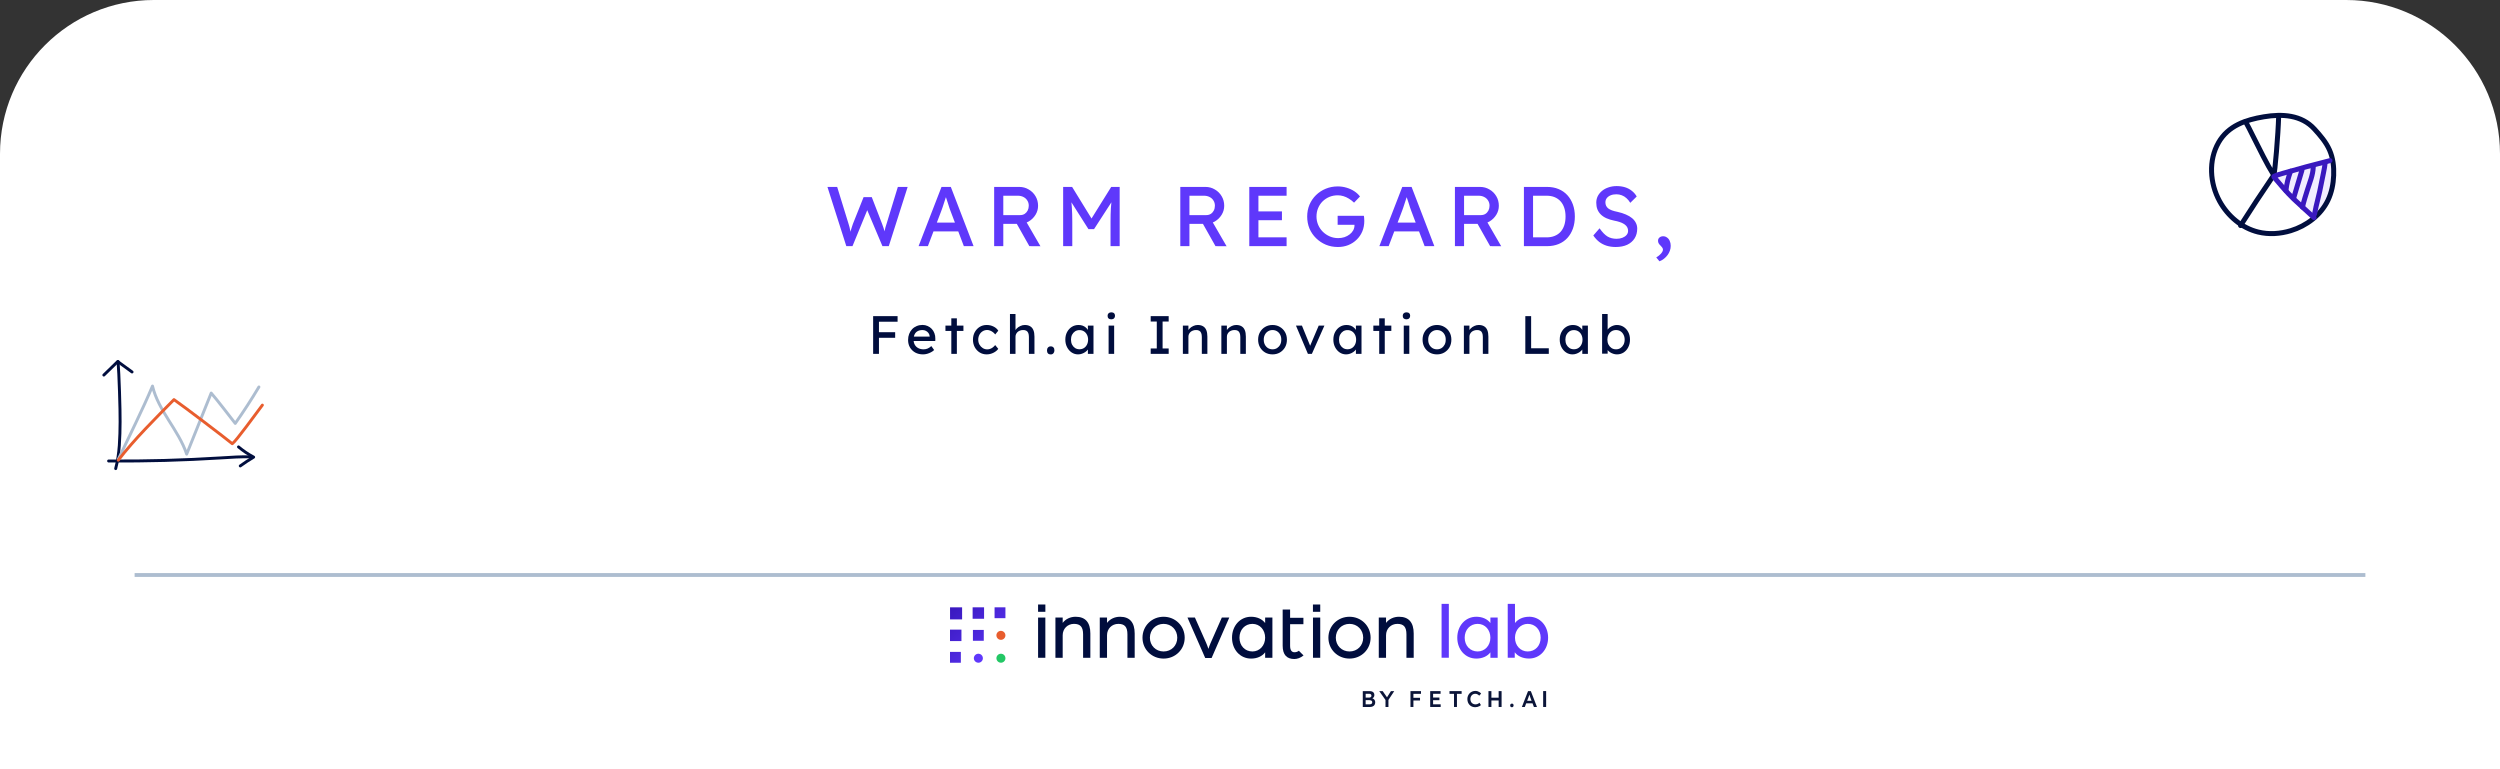 <svg width="650" height="200" viewBox="0 0 650 200" fill="none" xmlns="http://www.w3.org/2000/svg">
<rect x="0" y="0" width="650" height="200" fill="#333333" stroke="none"/>
<path d="M650 200H0V40C0 17.909 17.909 0 40 0H610C632.091 0 650 17.909 650 40V200Z" fill="white"/>
<line x1="35" y1="149.5" x2="615" y2="149.5" stroke="#ADBDD0"/>
<path d="M220.041 64L215.135 48.6H217.665L220.635 58.236C220.723 58.471 220.804 58.749 220.877 59.072C220.951 59.38 221.017 59.695 221.075 60.018C221.134 60.341 221.185 60.641 221.229 60.92C221.288 61.199 221.339 61.426 221.383 61.602L220.745 61.58C220.965 60.803 221.134 60.201 221.251 59.776C221.383 59.351 221.486 59.028 221.559 58.808C221.633 58.573 221.699 58.375 221.757 58.214L224.529 51.262H226.663L229.347 58.214C229.494 58.566 229.619 58.918 229.721 59.27C229.839 59.607 229.941 59.952 230.029 60.304C230.117 60.641 230.213 61.001 230.315 61.382L229.743 61.536C229.817 61.14 229.868 60.832 229.897 60.612C229.941 60.377 229.978 60.187 230.007 60.04C230.037 59.893 230.066 59.754 230.095 59.622C230.125 59.475 230.169 59.292 230.227 59.072C230.301 58.852 230.396 58.551 230.513 58.17L233.439 48.6H235.991L231.085 64H229.435L225.365 54.364L225.563 54.452L221.647 64H220.041ZM238.83 64L244.792 48.6H247.212L253.13 64H250.6L247.08 54.716C247.036 54.613 246.948 54.364 246.816 53.968C246.699 53.572 246.56 53.132 246.398 52.648C246.237 52.164 246.09 51.724 245.958 51.328C245.826 50.917 245.738 50.653 245.694 50.536L246.2 50.514C246.112 50.763 246.002 51.079 245.87 51.46C245.753 51.841 245.621 52.245 245.474 52.67C245.342 53.095 245.21 53.499 245.078 53.88C244.946 54.247 244.836 54.555 244.748 54.804L241.25 64H238.83ZM241.47 60.172L242.35 57.884H249.346L250.358 60.172H241.47ZM258.481 64V48.6H265.037C265.917 48.6 266.723 48.82 267.457 49.26C268.205 49.685 268.799 50.272 269.239 51.02C269.679 51.753 269.899 52.582 269.899 53.506C269.899 54.342 269.679 55.119 269.239 55.838C268.799 56.557 268.212 57.136 267.479 57.576C266.745 58.001 265.931 58.214 265.037 58.214H260.857V64H258.481ZM267.633 64L263.717 57.048L266.159 56.498L270.515 64.022L267.633 64ZM260.857 55.926H265.257C265.682 55.926 266.063 55.823 266.401 55.618C266.738 55.398 267.002 55.105 267.193 54.738C267.383 54.357 267.479 53.939 267.479 53.484C267.479 52.971 267.354 52.523 267.105 52.142C266.87 51.746 266.533 51.438 266.093 51.218C265.667 50.998 265.183 50.888 264.641 50.888H260.857V55.926ZM276.418 64V48.6H278.75L284.36 57.73L283.238 57.708L288.914 48.6H291.114V64H288.738V57.686C288.738 56.366 288.767 55.178 288.826 54.122C288.899 53.066 289.016 52.017 289.178 50.976L289.486 51.79L284.448 59.578H282.996L278.112 51.878L278.354 50.976C278.515 51.959 278.625 52.971 278.684 54.012C278.757 55.039 278.794 56.263 278.794 57.686V64H276.418ZM306.877 64V48.6H313.433C314.313 48.6 315.12 48.82 315.853 49.26C316.601 49.685 317.195 50.272 317.635 51.02C318.075 51.753 318.295 52.582 318.295 53.506C318.295 54.342 318.075 55.119 317.635 55.838C317.195 56.557 316.609 57.136 315.875 57.576C315.142 58.001 314.328 58.214 313.433 58.214H309.253V64H306.877ZM316.029 64L312.113 57.048L314.555 56.498L318.911 64.022L316.029 64ZM309.253 55.926H313.653C314.079 55.926 314.46 55.823 314.797 55.618C315.135 55.398 315.399 55.105 315.589 54.738C315.78 54.357 315.875 53.939 315.875 53.484C315.875 52.971 315.751 52.523 315.501 52.142C315.267 51.746 314.929 51.438 314.489 51.218C314.064 50.998 313.58 50.888 313.037 50.888H309.253V55.926ZM324.814 64V48.6H334.516V50.888H327.19V61.712H334.516V64H324.814ZM325.892 57.246V54.958H333.306V57.246H325.892ZM347.854 64.22C346.739 64.22 345.698 64.022 344.73 63.626C343.762 63.215 342.911 62.651 342.178 61.932C341.445 61.213 340.873 60.377 340.462 59.424C340.066 58.456 339.868 57.415 339.868 56.3C339.868 55.2 340.066 54.173 340.462 53.22C340.873 52.267 341.437 51.438 342.156 50.734C342.889 50.015 343.74 49.458 344.708 49.062C345.676 48.666 346.717 48.468 347.832 48.468C348.609 48.468 349.365 48.578 350.098 48.798C350.846 49.018 351.521 49.326 352.122 49.722C352.723 50.118 353.215 50.573 353.596 51.086L352.056 52.692C351.616 52.267 351.161 51.915 350.692 51.636C350.237 51.357 349.768 51.145 349.284 50.998C348.8 50.851 348.316 50.778 347.832 50.778C347.04 50.778 346.307 50.917 345.632 51.196C344.972 51.475 344.385 51.863 343.872 52.362C343.373 52.861 342.985 53.447 342.706 54.122C342.427 54.782 342.288 55.508 342.288 56.3C342.288 57.063 342.435 57.789 342.728 58.478C343.021 59.153 343.425 59.747 343.938 60.26C344.466 60.773 345.067 61.177 345.742 61.47C346.431 61.763 347.157 61.91 347.92 61.91C348.492 61.91 349.035 61.829 349.548 61.668C350.061 61.492 350.516 61.25 350.912 60.942C351.308 60.634 351.616 60.282 351.836 59.886C352.056 59.475 352.166 59.043 352.166 58.588V58.148L352.496 58.456H347.788V56.102H354.608C354.637 56.263 354.659 56.425 354.674 56.586C354.689 56.733 354.696 56.879 354.696 57.026C354.711 57.158 354.718 57.29 354.718 57.422C354.718 58.434 354.542 59.358 354.19 60.194C353.838 61.015 353.347 61.727 352.716 62.328C352.1 62.929 351.374 63.399 350.538 63.736C349.717 64.059 348.822 64.22 347.854 64.22ZM358.631 64L364.593 48.6H367.013L372.931 64H370.401L366.881 54.716C366.837 54.613 366.749 54.364 366.617 53.968C366.499 53.572 366.36 53.132 366.199 52.648C366.037 52.164 365.891 51.724 365.759 51.328C365.627 50.917 365.539 50.653 365.495 50.536L366.001 50.514C365.913 50.763 365.803 51.079 365.671 51.46C365.553 51.841 365.421 52.245 365.275 52.67C365.143 53.095 365.011 53.499 364.879 53.88C364.747 54.247 364.637 54.555 364.549 54.804L361.051 64H358.631ZM361.271 60.172L362.151 57.884H369.147L370.159 60.172H361.271ZM378.281 64V48.6H384.837C385.717 48.6 386.524 48.82 387.257 49.26C388.005 49.685 388.599 50.272 389.039 51.02C389.479 51.753 389.699 52.582 389.699 53.506C389.699 54.342 389.479 55.119 389.039 55.838C388.599 56.557 388.012 57.136 387.279 57.576C386.546 58.001 385.732 58.214 384.837 58.214H380.657V64H378.281ZM387.433 64L383.517 57.048L385.959 56.498L390.315 64.022L387.433 64ZM380.657 55.926H385.057C385.482 55.926 385.864 55.823 386.201 55.618C386.538 55.398 386.802 55.105 386.993 54.738C387.184 54.357 387.279 53.939 387.279 53.484C387.279 52.971 387.154 52.523 386.905 52.142C386.67 51.746 386.333 51.438 385.893 51.218C385.468 50.998 384.984 50.888 384.441 50.888H380.657V55.926ZM396.218 64V48.6H402.246C403.346 48.6 404.336 48.783 405.216 49.15C406.111 49.517 406.873 50.045 407.504 50.734C408.135 51.423 408.619 52.237 408.956 53.176C409.293 54.115 409.462 55.156 409.462 56.3C409.462 57.444 409.293 58.493 408.956 59.446C408.619 60.385 408.135 61.199 407.504 61.888C406.888 62.563 406.133 63.083 405.238 63.45C404.343 63.817 403.346 64 402.246 64H396.218ZM398.594 61.954L398.528 61.712H402.136C402.913 61.712 403.603 61.587 404.204 61.338C404.82 61.089 405.333 60.737 405.744 60.282C406.169 59.813 406.492 59.241 406.712 58.566C406.932 57.891 407.042 57.136 407.042 56.3C407.042 55.464 406.932 54.716 406.712 54.056C406.492 53.381 406.169 52.809 405.744 52.34C405.319 51.871 404.805 51.511 404.204 51.262C403.603 51.013 402.913 50.888 402.136 50.888H398.462L398.594 50.69V61.954ZM420.067 64.22C419.231 64.22 418.454 64.11 417.735 63.89C417.031 63.67 416.386 63.34 415.799 62.9C415.227 62.445 414.714 61.888 414.259 61.228L415.887 59.358C416.606 60.385 417.295 61.096 417.955 61.492C418.615 61.888 419.4 62.086 420.309 62.086C420.866 62.086 421.372 61.998 421.827 61.822C422.282 61.646 422.641 61.404 422.905 61.096C423.169 60.788 423.301 60.436 423.301 60.04C423.301 59.776 423.257 59.527 423.169 59.292C423.081 59.057 422.942 58.845 422.751 58.654C422.575 58.463 422.34 58.287 422.047 58.126C421.768 57.965 421.438 57.825 421.057 57.708C420.676 57.576 420.236 57.466 419.737 57.378C418.945 57.217 418.256 57.004 417.669 56.74C417.082 56.476 416.591 56.146 416.195 55.75C415.799 55.354 415.506 54.907 415.315 54.408C415.124 53.895 415.029 53.323 415.029 52.692C415.029 52.076 415.161 51.504 415.425 50.976C415.704 50.448 416.078 49.993 416.547 49.612C417.031 49.216 417.596 48.915 418.241 48.71C418.886 48.49 419.583 48.38 420.331 48.38C421.123 48.38 421.849 48.483 422.509 48.688C423.169 48.893 423.756 49.201 424.269 49.612C424.782 50.008 425.208 50.499 425.545 51.086L423.873 52.736C423.58 52.252 423.25 51.849 422.883 51.526C422.516 51.189 422.113 50.939 421.673 50.778C421.233 50.602 420.764 50.514 420.265 50.514C419.693 50.514 419.194 50.602 418.769 50.778C418.344 50.954 418.006 51.203 417.757 51.526C417.522 51.834 417.405 52.201 417.405 52.626C417.405 52.934 417.464 53.22 417.581 53.484C417.698 53.733 417.874 53.961 418.109 54.166C418.358 54.357 418.688 54.533 419.099 54.694C419.51 54.841 420.001 54.973 420.573 55.09C421.38 55.266 422.098 55.493 422.729 55.772C423.36 56.036 423.895 56.351 424.335 56.718C424.775 57.085 425.105 57.495 425.325 57.95C425.56 58.405 425.677 58.896 425.677 59.424C425.677 60.407 425.45 61.257 424.995 61.976C424.54 62.695 423.895 63.252 423.059 63.648C422.223 64.029 421.226 64.22 420.067 64.22ZM431.463 67.938L430.627 66.926C431.141 66.633 431.559 66.295 431.881 65.914C432.204 65.533 432.365 65.203 432.365 64.924C432.365 64.777 432.329 64.631 432.255 64.484C432.182 64.352 432.028 64.161 431.793 63.912C431.5 63.633 431.309 63.399 431.221 63.208C431.133 63.017 431.089 62.812 431.089 62.592C431.089 62.24 431.214 61.961 431.463 61.756C431.713 61.536 432.035 61.426 432.431 61.426C432.798 61.426 433.128 61.536 433.421 61.756C433.729 61.961 433.964 62.255 434.125 62.636C434.301 63.003 434.389 63.428 434.389 63.912C434.389 64.352 434.316 64.777 434.169 65.188C434.023 65.599 433.817 65.98 433.553 66.332C433.289 66.684 432.981 66.999 432.629 67.278C432.277 67.557 431.889 67.777 431.463 67.938Z" fill="#5F38FB"/>
<path d="M227.016 92V82.2H228.528V92H227.016ZM227.688 87.828V86.372H232.742V87.828H227.688ZM227.688 83.656V82.2H233.372V83.656H227.688ZM239.979 92.14C239.223 92.14 238.551 91.981 237.963 91.664C237.384 91.337 236.927 90.894 236.591 90.334C236.264 89.774 236.101 89.13 236.101 88.402C236.101 87.823 236.194 87.296 236.381 86.82C236.567 86.344 236.824 85.933 237.151 85.588C237.487 85.233 237.883 84.963 238.341 84.776C238.807 84.58 239.311 84.482 239.853 84.482C240.329 84.482 240.772 84.575 241.183 84.762C241.593 84.939 241.948 85.187 242.247 85.504C242.555 85.821 242.788 86.199 242.947 86.638C243.115 87.067 243.194 87.539 243.185 88.052L243.171 88.668H237.165L236.843 87.52H241.925L241.715 87.758V87.422C241.687 87.114 241.584 86.839 241.407 86.596C241.229 86.353 241.005 86.162 240.735 86.022C240.464 85.882 240.17 85.812 239.853 85.812C239.349 85.812 238.924 85.91 238.579 86.106C238.233 86.293 237.972 86.573 237.795 86.946C237.617 87.31 237.529 87.763 237.529 88.304C237.529 88.817 237.636 89.265 237.851 89.648C238.065 90.021 238.369 90.311 238.761 90.516C239.153 90.721 239.605 90.824 240.119 90.824C240.483 90.824 240.819 90.763 241.127 90.642C241.444 90.521 241.785 90.301 242.149 89.984L242.877 91.006C242.653 91.23 242.377 91.426 242.051 91.594C241.733 91.762 241.393 91.897 241.029 92C240.674 92.093 240.324 92.14 239.979 92.14ZM247.342 92V82.774H248.784V92H247.342ZM245.816 86.05V84.65H250.492V86.05H245.816ZM256.539 92.14C255.857 92.14 255.246 91.972 254.705 91.636C254.173 91.3 253.748 90.843 253.431 90.264C253.123 89.685 252.969 89.037 252.969 88.318C252.969 87.599 253.123 86.951 253.431 86.372C253.748 85.793 254.173 85.336 254.705 85C255.246 84.664 255.857 84.496 256.539 84.496C257.192 84.496 257.785 84.631 258.317 84.902C258.858 85.163 259.269 85.523 259.549 85.98L258.751 86.96C258.601 86.745 258.41 86.549 258.177 86.372C257.943 86.195 257.696 86.055 257.435 85.952C257.173 85.849 256.921 85.798 256.679 85.798C256.231 85.798 255.829 85.91 255.475 86.134C255.129 86.349 254.854 86.647 254.649 87.03C254.443 87.413 254.341 87.842 254.341 88.318C254.341 88.794 254.448 89.223 254.663 89.606C254.877 89.979 255.162 90.278 255.517 90.502C255.871 90.726 256.263 90.838 256.693 90.838C256.945 90.838 257.187 90.796 257.421 90.712C257.663 90.628 257.897 90.502 258.121 90.334C258.345 90.166 258.555 89.961 258.751 89.718L259.549 90.698C259.25 91.118 258.821 91.463 258.261 91.734C257.71 92.005 257.136 92.14 256.539 92.14ZM262.589 92V81.64H264.031V86.162L263.779 86.33C263.872 86.003 264.054 85.705 264.325 85.434C264.595 85.154 264.917 84.93 265.291 84.762C265.664 84.585 266.047 84.496 266.439 84.496C266.999 84.496 267.465 84.608 267.839 84.832C268.212 85.047 268.492 85.378 268.679 85.826C268.865 86.274 268.959 86.839 268.959 87.52V92H267.517V87.618C267.517 87.198 267.461 86.853 267.349 86.582C267.237 86.302 267.064 86.101 266.831 85.98C266.597 85.849 266.308 85.793 265.963 85.812C265.683 85.812 265.426 85.859 265.193 85.952C264.959 86.036 264.754 86.157 264.577 86.316C264.409 86.475 264.273 86.661 264.171 86.876C264.077 87.081 264.031 87.305 264.031 87.548V92H263.317C263.195 92 263.074 92 262.953 92C262.831 92 262.71 92 262.589 92ZM273.183 92.154C272.875 92.154 272.637 92.065 272.469 91.888C272.301 91.701 272.217 91.44 272.217 91.104C272.217 90.796 272.306 90.544 272.483 90.348C272.66 90.152 272.894 90.054 273.183 90.054C273.491 90.054 273.729 90.147 273.897 90.334C274.065 90.511 274.149 90.768 274.149 91.104C274.149 91.412 274.06 91.664 273.883 91.86C273.706 92.056 273.472 92.154 273.183 92.154ZM280.289 92.14C279.682 92.14 279.127 91.972 278.623 91.636C278.128 91.3 277.731 90.843 277.433 90.264C277.134 89.685 276.985 89.032 276.985 88.304C276.985 87.567 277.134 86.913 277.433 86.344C277.741 85.765 278.151 85.313 278.665 84.986C279.187 84.659 279.771 84.496 280.415 84.496C280.797 84.496 281.147 84.552 281.465 84.664C281.782 84.776 282.057 84.935 282.291 85.14C282.533 85.336 282.729 85.565 282.879 85.826C283.037 86.087 283.135 86.367 283.173 86.666L282.851 86.554V84.65H284.307V92H282.851V90.25L283.187 90.152C283.131 90.404 283.014 90.651 282.837 90.894C282.669 91.127 282.449 91.337 282.179 91.524C281.917 91.711 281.623 91.86 281.297 91.972C280.979 92.084 280.643 92.14 280.289 92.14ZM280.667 90.81C281.105 90.81 281.493 90.703 281.829 90.488C282.165 90.273 282.426 89.979 282.613 89.606C282.809 89.223 282.907 88.789 282.907 88.304C282.907 87.828 282.809 87.403 282.613 87.03C282.426 86.657 282.165 86.363 281.829 86.148C281.493 85.933 281.105 85.826 280.667 85.826C280.237 85.826 279.855 85.933 279.519 86.148C279.192 86.363 278.931 86.657 278.735 87.03C278.548 87.403 278.455 87.828 278.455 88.304C278.455 88.789 278.548 89.223 278.735 89.606C278.931 89.979 279.192 90.273 279.519 90.488C279.855 90.703 280.237 90.81 280.667 90.81ZM288.238 92V84.65H289.68V92H288.238ZM288.938 83.026C288.63 83.026 288.392 82.947 288.224 82.788C288.056 82.629 287.972 82.405 287.972 82.116C287.972 81.845 288.056 81.626 288.224 81.458C288.401 81.29 288.639 81.206 288.938 81.206C289.246 81.206 289.484 81.285 289.652 81.444C289.82 81.603 289.904 81.827 289.904 82.116C289.904 82.387 289.815 82.606 289.638 82.774C289.47 82.942 289.237 83.026 288.938 83.026ZM299.18 92V90.6H300.762V83.6H299.18V82.2H303.856V83.6H302.274V90.6H303.856V92H299.18ZM307.546 92V84.65H308.988V86.162L308.736 86.33C308.829 86.003 309.011 85.705 309.282 85.434C309.552 85.154 309.874 84.93 310.248 84.762C310.621 84.585 311.004 84.496 311.396 84.496C311.956 84.496 312.422 84.608 312.796 84.832C313.169 85.047 313.449 85.378 313.636 85.826C313.822 86.274 313.916 86.839 313.916 87.52V92H312.474V87.618C312.474 87.198 312.418 86.853 312.306 86.582C312.194 86.302 312.021 86.101 311.788 85.98C311.554 85.849 311.265 85.793 310.92 85.812C310.64 85.812 310.383 85.859 310.15 85.952C309.916 86.036 309.711 86.157 309.534 86.316C309.366 86.475 309.23 86.661 309.128 86.876C309.034 87.081 308.988 87.305 308.988 87.548V92H308.274C308.152 92 308.031 92 307.91 92C307.788 92 307.667 92 307.546 92ZM317.552 92V84.65H318.994V86.162L318.742 86.33C318.835 86.003 319.017 85.705 319.288 85.434C319.559 85.154 319.881 84.93 320.254 84.762C320.627 84.585 321.01 84.496 321.402 84.496C321.962 84.496 322.429 84.608 322.802 84.832C323.175 85.047 323.455 85.378 323.642 85.826C323.829 86.274 323.922 86.839 323.922 87.52V92H322.48V87.618C322.48 87.198 322.424 86.853 322.312 86.582C322.2 86.302 322.027 86.101 321.794 85.98C321.561 85.849 321.271 85.793 320.926 85.812C320.646 85.812 320.389 85.859 320.156 85.952C319.923 86.036 319.717 86.157 319.54 86.316C319.372 86.475 319.237 86.661 319.134 86.876C319.041 87.081 318.994 87.305 318.994 87.548V92H318.28C318.159 92 318.037 92 317.916 92C317.795 92 317.673 92 317.552 92ZM330.862 92.14C330.143 92.14 329.499 91.977 328.93 91.65C328.37 91.314 327.927 90.861 327.6 90.292C327.273 89.713 327.11 89.055 327.11 88.318C327.11 87.581 327.273 86.927 327.6 86.358C327.927 85.779 328.37 85.327 328.93 85C329.499 84.664 330.143 84.496 330.862 84.496C331.571 84.496 332.206 84.664 332.766 85C333.335 85.327 333.783 85.779 334.11 86.358C334.437 86.927 334.6 87.581 334.6 88.318C334.6 89.055 334.437 89.713 334.11 90.292C333.783 90.861 333.335 91.314 332.766 91.65C332.206 91.977 331.571 92.14 330.862 92.14ZM330.862 90.824C331.301 90.824 331.693 90.717 332.038 90.502C332.383 90.278 332.654 89.979 332.85 89.606C333.046 89.223 333.139 88.794 333.13 88.318C333.139 87.833 333.046 87.403 332.85 87.03C332.654 86.647 332.383 86.349 332.038 86.134C331.693 85.919 331.301 85.812 330.862 85.812C330.423 85.812 330.027 85.924 329.672 86.148C329.327 86.363 329.056 86.661 328.86 87.044C328.664 87.417 328.571 87.842 328.58 88.318C328.571 88.794 328.664 89.223 328.86 89.606C329.056 89.979 329.327 90.278 329.672 90.502C330.027 90.717 330.423 90.824 330.862 90.824ZM340.054 92L336.946 84.65H338.5L340.74 90.152L340.474 90.278L342.868 84.65H344.352L341.09 92H340.054ZM349.975 92.14C349.368 92.14 348.813 91.972 348.309 91.636C347.814 91.3 347.417 90.843 347.119 90.264C346.82 89.685 346.671 89.032 346.671 88.304C346.671 87.567 346.82 86.913 347.119 86.344C347.427 85.765 347.837 85.313 348.351 84.986C348.873 84.659 349.457 84.496 350.101 84.496C350.483 84.496 350.833 84.552 351.151 84.664C351.468 84.776 351.743 84.935 351.977 85.14C352.219 85.336 352.415 85.565 352.565 85.826C352.723 86.087 352.821 86.367 352.859 86.666L352.537 86.554V84.65H353.993V92H352.537V90.25L352.873 90.152C352.817 90.404 352.7 90.651 352.523 90.894C352.355 91.127 352.135 91.337 351.865 91.524C351.603 91.711 351.309 91.86 350.983 91.972C350.665 92.084 350.329 92.14 349.975 92.14ZM350.353 90.81C350.791 90.81 351.179 90.703 351.515 90.488C351.851 90.273 352.112 89.979 352.299 89.606C352.495 89.223 352.593 88.789 352.593 88.304C352.593 87.828 352.495 87.403 352.299 87.03C352.112 86.657 351.851 86.363 351.515 86.148C351.179 85.933 350.791 85.826 350.353 85.826C349.923 85.826 349.541 85.933 349.205 86.148C348.878 86.363 348.617 86.657 348.421 87.03C348.234 87.403 348.141 87.828 348.141 88.304C348.141 88.789 348.234 89.223 348.421 89.606C348.617 89.979 348.878 90.273 349.205 90.488C349.541 90.703 349.923 90.81 350.353 90.81ZM358.596 92V82.774H360.038V92H358.596ZM357.07 86.05V84.65H361.746V86.05H357.07ZM364.977 92V84.65H366.419V92H364.977ZM365.677 83.026C365.369 83.026 365.131 82.947 364.963 82.788C364.795 82.629 364.711 82.405 364.711 82.116C364.711 81.845 364.795 81.626 364.963 81.458C365.14 81.29 365.378 81.206 365.677 81.206C365.985 81.206 366.223 81.285 366.391 81.444C366.559 81.603 366.643 81.827 366.643 82.116C366.643 82.387 366.554 82.606 366.377 82.774C366.209 82.942 365.976 83.026 365.677 83.026ZM373.62 92.14C372.901 92.14 372.257 91.977 371.688 91.65C371.128 91.314 370.684 90.861 370.358 90.292C370.031 89.713 369.868 89.055 369.868 88.318C369.868 87.581 370.031 86.927 370.358 86.358C370.684 85.779 371.128 85.327 371.688 85C372.257 84.664 372.901 84.496 373.62 84.496C374.329 84.496 374.964 84.664 375.524 85C376.093 85.327 376.541 85.779 376.868 86.358C377.194 86.927 377.358 87.581 377.358 88.318C377.358 89.055 377.194 89.713 376.868 90.292C376.541 90.861 376.093 91.314 375.524 91.65C374.964 91.977 374.329 92.14 373.62 92.14ZM373.62 90.824C374.058 90.824 374.45 90.717 374.796 90.502C375.141 90.278 375.412 89.979 375.608 89.606C375.804 89.223 375.897 88.794 375.888 88.318C375.897 87.833 375.804 87.403 375.608 87.03C375.412 86.647 375.141 86.349 374.796 86.134C374.45 85.919 374.058 85.812 373.62 85.812C373.181 85.812 372.784 85.924 372.43 86.148C372.084 86.363 371.814 86.661 371.618 87.044C371.422 87.417 371.328 87.842 371.338 88.318C371.328 88.794 371.422 89.223 371.618 89.606C371.814 89.979 372.084 90.278 372.43 90.502C372.784 90.717 373.181 90.824 373.62 90.824ZM380.609 92V84.65H382.051V86.162L381.799 86.33C381.892 86.003 382.074 85.705 382.345 85.434C382.615 85.154 382.937 84.93 383.311 84.762C383.684 84.585 384.067 84.496 384.459 84.496C385.019 84.496 385.485 84.608 385.859 84.832C386.232 85.047 386.512 85.378 386.699 85.826C386.885 86.274 386.979 86.839 386.979 87.52V92H385.537V87.618C385.537 87.198 385.481 86.853 385.369 86.582C385.257 86.302 385.084 86.101 384.851 85.98C384.617 85.849 384.328 85.793 383.983 85.812C383.703 85.812 383.446 85.859 383.213 85.952C382.979 86.036 382.774 86.157 382.597 86.316C382.429 86.475 382.293 86.661 382.191 86.876C382.097 87.081 382.051 87.305 382.051 87.548V92H381.337C381.215 92 381.094 92 380.973 92C380.851 92 380.73 92 380.609 92ZM396.583 92V82.2H398.095V90.544H402.687V92H396.583ZM408.834 92.14C408.228 92.14 407.672 91.972 407.168 91.636C406.674 91.3 406.277 90.843 405.978 90.264C405.68 89.685 405.53 89.032 405.53 88.304C405.53 87.567 405.68 86.913 405.978 86.344C406.286 85.765 406.697 85.313 407.21 84.986C407.733 84.659 408.316 84.496 408.96 84.496C409.343 84.496 409.693 84.552 410.01 84.664C410.328 84.776 410.603 84.935 410.836 85.14C411.079 85.336 411.275 85.565 411.424 85.826C411.583 86.087 411.681 86.367 411.718 86.666L411.396 86.554V84.65H412.852V92H411.396V90.25L411.732 90.152C411.676 90.404 411.56 90.651 411.382 90.894C411.214 91.127 410.995 91.337 410.724 91.524C410.463 91.711 410.169 91.86 409.842 91.972C409.525 92.084 409.189 92.14 408.834 92.14ZM409.212 90.81C409.651 90.81 410.038 90.703 410.374 90.488C410.71 90.273 410.972 89.979 411.158 89.606C411.354 89.223 411.452 88.789 411.452 88.304C411.452 87.828 411.354 87.403 411.158 87.03C410.972 86.657 410.71 86.363 410.374 86.148C410.038 85.933 409.651 85.826 409.212 85.826C408.783 85.826 408.4 85.933 408.064 86.148C407.738 86.363 407.476 86.657 407.28 87.03C407.094 87.403 407 87.828 407 88.304C407 88.789 407.094 89.223 407.28 89.606C407.476 89.979 407.738 90.273 408.064 90.488C408.4 90.703 408.783 90.81 409.212 90.81ZM420.41 92.14C420.092 92.14 419.775 92.089 419.458 91.986C419.15 91.883 418.865 91.748 418.604 91.58C418.352 91.403 418.137 91.211 417.96 91.006C417.792 90.791 417.68 90.577 417.624 90.362L417.988 90.166V91.958H416.546V81.64H417.988V86.33L417.764 86.204C417.81 85.989 417.913 85.784 418.072 85.588C418.23 85.383 418.431 85.201 418.674 85.042C418.926 84.874 419.196 84.743 419.486 84.65C419.775 84.547 420.069 84.496 420.368 84.496C421.03 84.496 421.618 84.659 422.132 84.986C422.645 85.313 423.051 85.765 423.35 86.344C423.648 86.913 423.798 87.567 423.798 88.304C423.798 89.041 423.648 89.699 423.35 90.278C423.06 90.857 422.659 91.314 422.146 91.65C421.632 91.977 421.054 92.14 420.41 92.14ZM420.172 90.824C420.601 90.824 420.984 90.717 421.32 90.502C421.656 90.278 421.922 89.979 422.118 89.606C422.314 89.223 422.412 88.789 422.412 88.304C422.412 87.828 422.314 87.403 422.118 87.03C421.931 86.647 421.67 86.349 421.334 86.134C420.998 85.919 420.61 85.812 420.172 85.812C419.733 85.812 419.346 85.919 419.01 86.134C418.674 86.349 418.408 86.647 418.212 87.03C418.016 87.403 417.918 87.828 417.918 88.304C417.918 88.789 418.016 89.223 418.212 89.606C418.408 89.979 418.674 90.278 419.01 90.502C419.346 90.717 419.733 90.824 420.172 90.824Z" fill="#000D3D"/>
<g clip-path="url(#clip0_184_6)">
<path d="M357.115 181.713C357.026 181.647 356.922 181.598 356.812 181.559C356.949 181.498 357.065 181.41 357.153 181.295C357.274 181.135 357.335 180.943 357.335 180.717C357.335 180.491 357.285 180.31 357.192 180.156C357.092 180.002 356.955 179.886 356.768 179.804C356.581 179.727 356.35 179.688 356.08 179.688H354.325V183.815H356.14C356.355 183.815 356.553 183.788 356.724 183.738C356.894 183.683 357.043 183.606 357.17 183.507C357.296 183.402 357.39 183.276 357.456 183.122C357.522 182.968 357.555 182.792 357.555 182.594C357.555 182.406 357.516 182.236 357.439 182.087C357.362 181.939 357.258 181.818 357.12 181.719M355.067 180.381H355.948C356.151 180.381 356.306 180.425 356.416 180.513C356.52 180.602 356.575 180.723 356.575 180.882C356.575 180.981 356.553 181.069 356.504 181.141C356.454 181.218 356.394 181.273 356.306 181.317C356.223 181.361 356.124 181.383 356.008 181.383H355.073V180.381H355.067ZM356.702 182.869C356.647 182.951 356.57 183.017 356.471 183.061C356.372 183.105 356.251 183.127 356.102 183.127H355.067V182.043H356.069C356.212 182.043 356.339 182.065 356.449 182.104C356.553 182.148 356.636 182.203 356.691 182.285C356.746 182.362 356.779 182.456 356.779 182.566C356.779 182.682 356.751 182.786 356.702 182.869Z" fill="#0B1539"/>
<path d="M361.643 179.688L360.62 181.3L359.497 179.688H358.6L360.229 181.988V183.815H360.994V181.977L362.507 179.688H361.643Z" fill="#0B1539"/>
<path d="M367.075 179.688H366.723V183.815H367.488V182.126H369.205V181.427H367.488V180.398H369.458V179.688H367.488H367.075Z" fill="#0B1539"/>
<path d="M372.604 182.049H374.25V181.361H372.604V180.387H374.553V179.688H371.851V183.815H374.575V183.122H372.604V182.049Z" fill="#0B1539"/>
<path d="M376.866 180.398H378.043V183.815H378.808V180.398H380.024V179.688H376.866V180.398Z" fill="#0B1539"/>
<path d="M382.67 180.761C382.785 180.64 382.923 180.546 383.082 180.48C383.242 180.414 383.412 180.381 383.594 180.381C383.715 180.381 383.836 180.397 383.952 180.436C384.067 180.474 384.177 180.529 384.287 180.601C384.397 180.673 384.502 180.761 384.601 180.871L385.091 180.337C384.986 180.199 384.854 180.078 384.695 179.974C384.535 179.869 384.364 179.787 384.177 179.726C383.99 179.665 383.792 179.638 383.594 179.638C383.297 179.638 383.027 179.693 382.774 179.798C382.521 179.902 382.301 180.051 382.114 180.243C381.927 180.436 381.778 180.662 381.673 180.915C381.569 181.168 381.514 181.448 381.514 181.746C381.514 182.043 381.563 182.34 381.662 182.604C381.762 182.863 381.905 183.094 382.086 183.281C382.268 183.473 382.482 183.617 382.73 183.721C382.978 183.82 383.253 183.875 383.55 183.875C383.743 183.875 383.935 183.853 384.128 183.804C384.32 183.754 384.496 183.688 384.656 183.6C384.816 183.512 384.937 183.418 385.036 183.314L384.656 182.709C384.568 182.797 384.474 182.868 384.37 182.934C384.265 183 384.155 183.05 384.029 183.083C383.908 183.116 383.781 183.138 383.655 183.138C383.456 183.138 383.269 183.105 383.104 183.039C382.939 182.973 382.796 182.879 382.675 182.758C382.554 182.637 382.46 182.494 382.4 182.323C382.339 182.153 382.301 181.966 382.301 181.757C382.301 181.547 382.334 181.366 382.4 181.201C382.466 181.036 382.559 180.887 382.675 180.766" fill="#0B1539"/>
<path d="M389.648 181.4H387.766V179.688H387.001V183.815H387.766V182.121H389.648V183.815H390.412V179.688H389.648V181.4Z" fill="#0B1539"/>
<path d="M393.085 182.94C392.953 182.94 392.843 182.984 392.766 183.072C392.684 183.16 392.645 183.276 392.645 183.413C392.645 183.562 392.684 183.677 392.761 183.76C392.838 183.842 392.948 183.881 393.091 183.881C393.223 183.881 393.333 183.837 393.41 183.749C393.493 183.661 393.531 183.545 393.531 183.408C393.531 183.254 393.493 183.138 393.416 183.055C393.339 182.973 393.229 182.934 393.091 182.934" fill="#0B1539"/>
<path d="M397.292 179.688L395.685 183.815H396.45L396.807 182.874H398.458L398.816 183.815H399.614L398.018 179.688H397.297H397.292ZM397.06 182.208L397.336 181.487C397.363 181.41 397.396 181.322 397.429 181.223C397.462 181.124 397.495 181.025 397.534 180.915C397.572 180.811 397.6 180.706 397.633 180.607V180.579C397.671 180.684 397.704 180.794 397.743 180.91C397.781 181.031 397.82 181.141 397.853 181.245C397.886 181.344 397.913 181.421 397.93 181.471L398.211 182.208H397.066H397.06Z" fill="#0B1539"/>
<path d="M401.997 179.677H401.221V183.815H401.997V179.677Z" fill="#0B1539"/>
<path d="M376.697 157H374.81V171.016H376.697V157Z" fill="#5F38FB"/>
<path d="M387.504 161.985C386.706 160.945 385.402 160.356 383.839 160.356C381.022 160.356 378.892 162.695 378.892 165.804C378.892 168.913 381.016 171.23 383.839 171.23C385.407 171.23 386.712 170.647 387.504 169.607V171.021H389.392V160.565H387.504V161.985ZM384.191 169.381C382.238 169.381 380.818 167.879 380.818 165.804C380.818 163.73 382.238 162.205 384.191 162.205C386.145 162.205 387.499 163.785 387.499 165.804C387.499 167.824 386.079 169.381 384.191 169.381Z" fill="#5F38FB"/>
<path d="M397.555 160.357C396.019 160.357 394.688 160.957 393.895 161.986V157H392.008V171.016H393.835V169.597C394.633 170.637 395.959 171.22 397.56 171.22C400.378 171.22 402.507 168.887 402.507 165.794C402.507 162.701 400.383 160.346 397.56 160.346M397.203 169.382C395.315 169.382 393.895 167.841 393.895 165.805C393.895 163.769 395.348 162.206 397.203 162.206C399.156 162.206 400.57 163.719 400.57 165.805C400.57 167.891 399.151 169.382 397.203 169.382Z" fill="#5F38FB"/>
<path d="M271.79 160.565H269.902V171.021H271.79V160.565Z" fill="#000D3D"/>
<path d="M279.667 160.357C278.291 160.357 277.064 160.94 276.299 161.947V160.566H274.411V171.022H276.299V165.161C276.299 163.477 277.559 162.206 279.232 162.206C280.905 162.206 281.604 163.02 281.604 164.93V171.022H283.491V164.721C283.491 161.826 282.204 160.357 279.672 160.357" fill="#000D3D"/>
<path d="M291.194 160.357C289.818 160.357 288.591 160.946 287.826 161.947V160.566H285.939V171.022H287.826V165.161C287.826 163.477 289.086 162.206 290.759 162.206C292.432 162.206 293.131 163.02 293.131 164.93V171.022H295.019V164.721C295.019 161.826 293.731 160.357 291.2 160.357" fill="#000D3D"/>
<path d="M302.535 160.357C299.459 160.357 297.048 162.751 297.048 165.805C297.048 168.859 299.459 171.231 302.535 171.231C305.611 171.231 308.021 168.848 308.021 165.805C308.021 162.762 305.611 160.357 302.535 160.357ZM302.535 169.382C300.504 169.382 298.974 167.841 298.974 165.805C298.974 163.769 300.504 162.206 302.535 162.206C304.565 162.206 306.09 163.752 306.09 165.805C306.09 167.858 304.56 169.382 302.535 169.382Z" fill="#000D3D"/>
<path d="M314.774 167.136C314.526 167.692 314.317 168.303 314.185 168.71C314.053 168.303 313.844 167.692 313.596 167.136L310.68 160.566H308.743L313.36 171.082H315.016L319.611 160.566H317.674L314.779 167.136H314.774Z" fill="#000D3D"/>
<path d="M328.938 161.986C328.14 160.946 326.836 160.357 325.273 160.357C322.455 160.357 320.326 162.696 320.326 165.805C320.326 168.914 322.45 171.231 325.273 171.231C326.841 171.231 328.145 170.648 328.938 169.607V171.022H330.825V160.566H328.938V161.986ZM325.631 169.382C323.677 169.382 322.263 167.88 322.263 165.805C322.263 163.73 323.683 162.206 325.631 162.206C327.579 162.206 328.938 163.785 328.938 165.805C328.938 167.825 327.518 169.382 325.631 169.382Z" fill="#000D3D"/>
<path d="M350.871 160.357C347.795 160.357 345.385 162.751 345.385 165.805C345.385 168.859 347.795 171.231 350.871 171.231C353.948 171.231 356.358 168.848 356.358 165.805C356.358 162.762 353.948 160.357 350.871 160.357ZM350.871 169.382C348.841 169.382 347.311 167.841 347.311 165.805C347.311 163.769 348.841 162.206 350.871 162.206C352.902 162.206 354.432 163.752 354.432 165.805C354.432 167.858 352.902 169.382 350.871 169.382Z" fill="#000D3D"/>
<path d="M363.743 160.357C362.368 160.357 361.14 160.94 360.37 161.947V160.566H358.482V171.022H360.37V165.161C360.37 163.477 361.63 162.206 363.303 162.206C364.976 162.206 365.675 163.02 365.675 164.93V171.022H367.562V164.721C367.562 161.826 366.275 160.357 363.743 160.357Z" fill="#000D3D"/>
<path d="M336.559 169.585C335.916 169.585 335.426 169.15 335.426 167.895V162.293H338.887V160.632H335.426V158.485H333.494V167.89C333.494 170.267 334.589 171.346 336.532 171.346C337.253 171.346 338.144 171.06 338.92 170.416L337.704 169.2C337.396 169.447 336.989 169.585 336.554 169.585" fill="#000D3D"/>
<path d="M271.796 157.17H269.898V159.069H271.796V157.17Z" fill="#000D3D"/>
<path d="M343.263 160.566H341.376V171.021H343.263V160.566Z" fill="#000D3D"/>
<path d="M343.262 157.17H341.363V159.069H343.262V157.17Z" fill="#000D3D"/>
<path d="M261.213 164.534C261.339 164.726 261.411 164.952 261.411 165.189C261.411 165.502 261.29 165.799 261.064 166.019C260.839 166.24 260.547 166.361 260.233 166.361C260.002 166.361 259.771 166.295 259.578 166.163C259.386 166.036 259.237 165.849 259.144 165.634C259.056 165.42 259.034 165.183 259.078 164.957C259.122 164.732 259.237 164.517 259.402 164.358C259.567 164.193 259.776 164.082 260.002 164.038C260.228 163.994 260.464 164.016 260.679 164.104C260.894 164.193 261.075 164.347 261.207 164.539L261.213 164.534Z" fill="#E85D2E"/>
<path d="M260.687 170.053C260.472 169.965 260.236 169.943 260.01 169.987C259.784 170.031 259.575 170.147 259.41 170.306C259.245 170.472 259.135 170.681 259.086 170.906C259.041 171.132 259.064 171.369 259.152 171.583C259.24 171.798 259.388 171.979 259.586 172.111C259.779 172.238 260.005 172.31 260.241 172.31C260.555 172.31 260.852 172.188 261.072 171.968C261.292 171.748 261.419 171.451 261.419 171.137C261.419 170.906 261.353 170.675 261.221 170.483C261.089 170.29 260.907 170.141 260.692 170.048L260.687 170.053Z" fill="#23C765"/>
<path d="M254.819 170.053C254.605 169.965 254.368 169.943 254.143 169.987C253.917 170.031 253.708 170.147 253.543 170.306C253.378 170.472 253.268 170.681 253.218 170.906C253.174 171.132 253.196 171.369 253.284 171.583C253.372 171.798 253.521 171.979 253.719 172.111C253.911 172.238 254.137 172.31 254.374 172.31C254.687 172.31 254.984 172.188 255.205 171.968C255.425 171.748 255.551 171.451 255.551 171.137C255.551 170.906 255.485 170.675 255.353 170.483C255.221 170.29 255.039 170.141 254.825 170.048L254.819 170.053Z" fill="#5F38FB"/>
<path fill-rule="evenodd" clip-rule="evenodd" d="M255.859 157.903H252.882V160.88H255.859V157.903ZM258.588 157.903H261.411V160.726H258.588V157.903ZM252.959 163.78H255.782V166.603H252.959V163.78ZM247.01 157.908H250.147V161.045H247.01V157.908ZM249.822 169.492H246.999V172.315H249.822V169.492ZM246.999 163.703H249.976V166.68H246.999V163.703Z" fill="url(#paint0_linear_184_6)"/>
</g>
<path d="M30.078 121.834C31.123 117.888 31.18 113.759 31.227 109.68C31.265 106.706 30.952 96.964 30.697 94" stroke="#010E3E" stroke-width="0.766" stroke-linecap="round" stroke-linejoin="round"/>
<path d="M27 97.514L30.611 94C31.852 94.903 33.09 95.809 34.33 96.712" stroke="#010E3E" stroke-width="0.766" stroke-linecap="round" stroke-linejoin="round"/>
<path d="M28.24 119.858C37.995 119.934 47.753 119.665 57.489 119.053C60.081 118.889 62.672 118.702 65.267 118.781" stroke="#010E3E" stroke-width="0.766" stroke-linecap="round" stroke-linejoin="round"/>
<path d="M62.016 116.199C63.228 117.219 64.547 118.109 65.946 118.851C64.756 119.564 63.594 120.328 62.47 121.14" stroke="#010E3E" stroke-width="0.766" stroke-linecap="round" stroke-linejoin="round"/>
<path d="M30.757 119.428C33.645 113.301 37.029 106.621 39.65 100.374C41.168 106.826 46.44 111.786 48.536 118.074C50.658 112.78 52.782 107.489 54.91 102.198C56.217 103.657 60.09 108.704 61.167 110.087C63.336 107.009 65.388 103.846 67.317 100.61" stroke="#ADBDD0" stroke-width="0.766" stroke-linecap="round" stroke-linejoin="round"/>
<path d="M30.757 119.65C34.836 114.302 40.508 108.689 45.231 103.9C47.637 105.545 58.676 113.942 60.394 115.366C61.397 114.693 66.366 107.764 68.216 105.333" stroke="#E85D2E" stroke-width="0.766" stroke-linecap="round" stroke-linejoin="round"/>
<path d="M590.946 45.882C588.076 50.088 585.273 54.339 582.547 58.639C582.587 58.537 582.631 58.434 582.672 58.331" fill="#F1EDFF"/>
<path d="M590.946 45.882C588.076 50.088 585.273 54.339 582.547 58.639C582.587 58.537 582.631 58.434 582.672 58.331" stroke="#010E3E" stroke-width="1.3" stroke-linecap="round" stroke-linejoin="round"/>
<path d="M606.405 46.82L606.004 41.84L590.952 45.904L601.426 56.549L601.884 56.092L602.799 55.061L603.314 54.375C603.505 54.127 603.944 53.573 604.173 53.344C604.402 53.115 604.574 52.486 604.631 52.2L605.318 50.941L606.004 48.88L606.405 46.82Z" fill="#F1EDFF"/>
<path d="M576.816 37.072C574.17 41.681 574.545 47.666 577.102 52.324C579.225 56.186 582.864 59.293 587.146 60.334C589.918 61.009 592.863 60.808 595.59 59.981C599.689 58.734 603.408 55.94 605.263 52.074C606.224 50.066 606.667 47.836 606.756 45.614C606.85 43.375 606.587 41.086 605.684 39.03C604.776 36.96 603.274 35.217 601.75 33.55C598.375 29.844 593.386 29.571 588.63 30.362C583.897 31.149 579.337 32.669 576.807 37.076L576.816 37.072Z" stroke="#010E3E" stroke-width="1.3" stroke-linecap="round" stroke-linejoin="round"/>
<path d="M583.839 31.621C584.759 33.28 584.813 33.494 585.676 35.184C587.701 39.145 589.212 42.39 591.192 45.559C591.465 45.036 592.341 34.742 592.443 30.397" stroke="#010E3E" stroke-width="1.3" stroke-linecap="round" stroke-linejoin="round"/>
<path d="M605.786 41.764C601.691 42.792 597.61 43.892 593.551 45.063C592.8 45.278 592.049 45.497 591.33 45.801C591.271 45.828 591.204 45.859 591.191 45.926C591.182 45.98 591.218 46.029 591.254 46.073C592.899 48.031 594.548 49.994 596.39 51.768C597.163 52.515 600.98 55.975 601.664 56.6" fill="#F1EDFF"/>
<path d="M605.786 41.764C601.691 42.792 597.61 43.892 593.551 45.063C592.8 45.278 592.049 45.497 591.33 45.801C591.271 45.828 591.204 45.859 591.191 45.926C591.182 45.98 591.218 46.029 591.254 46.073C592.899 48.031 594.548 49.994 596.39 51.768C597.163 52.515 600.98 55.975 601.664 56.6" stroke="#3918BE" stroke-width="1.3" stroke-linecap="round" stroke-linejoin="round"/>
<path d="M595.544 44.509C594.905 46.386 594.566 47.584 594.338 49.556" stroke="#3918BE" stroke-width="1.3" stroke-linecap="round" stroke-linejoin="round"/>
<path d="M598.5 44.29L596.377 51.406Z" fill="#F1EDFF"/>
<path d="M598.5 44.29L596.377 51.406" stroke="#3918BE" stroke-width="1.3" stroke-linecap="round" stroke-linejoin="round"/>
<path d="M601.441 43.49C601.37 45.479 600.561 47.352 599.966 49.252C599.622 50.347 598.857 52.716 598.652 53.847" fill="#F1EDFF"/>
<path d="M601.441 43.49C601.37 45.479 600.561 47.352 599.966 49.252C599.622 50.347 598.857 52.716 598.652 53.847" stroke="#3918BE" stroke-width="1.3" stroke-linecap="round" stroke-linejoin="round"/>
<path d="M604.551 42.22C604.426 43.771 603.782 46.315 603.514 47.848C603.072 50.405 602.231 53.091 601.784 55.648" fill="#F1EDFF"/>
<path d="M604.551 42.22C604.426 43.771 603.782 46.315 603.514 47.848C603.072 50.405 602.231 53.091 601.784 55.648" stroke="#3918BE" stroke-width="1.3" stroke-linecap="round" stroke-linejoin="round"/>
<defs>
<linearGradient id="paint0_linear_184_6" x1="247.079" y1="157.826" x2="261.387" y2="172.409" gradientUnits="userSpaceOnUse">
<stop stop-color="#3918BE"/>
<stop offset="1" stop-color="#5F38FB"/>
</linearGradient>
<clipPath id="clip0_184_6">
<rect width="155.501" height="26.882" fill="white" transform="translate(247 157)"/>
</clipPath>
</defs>
</svg>
